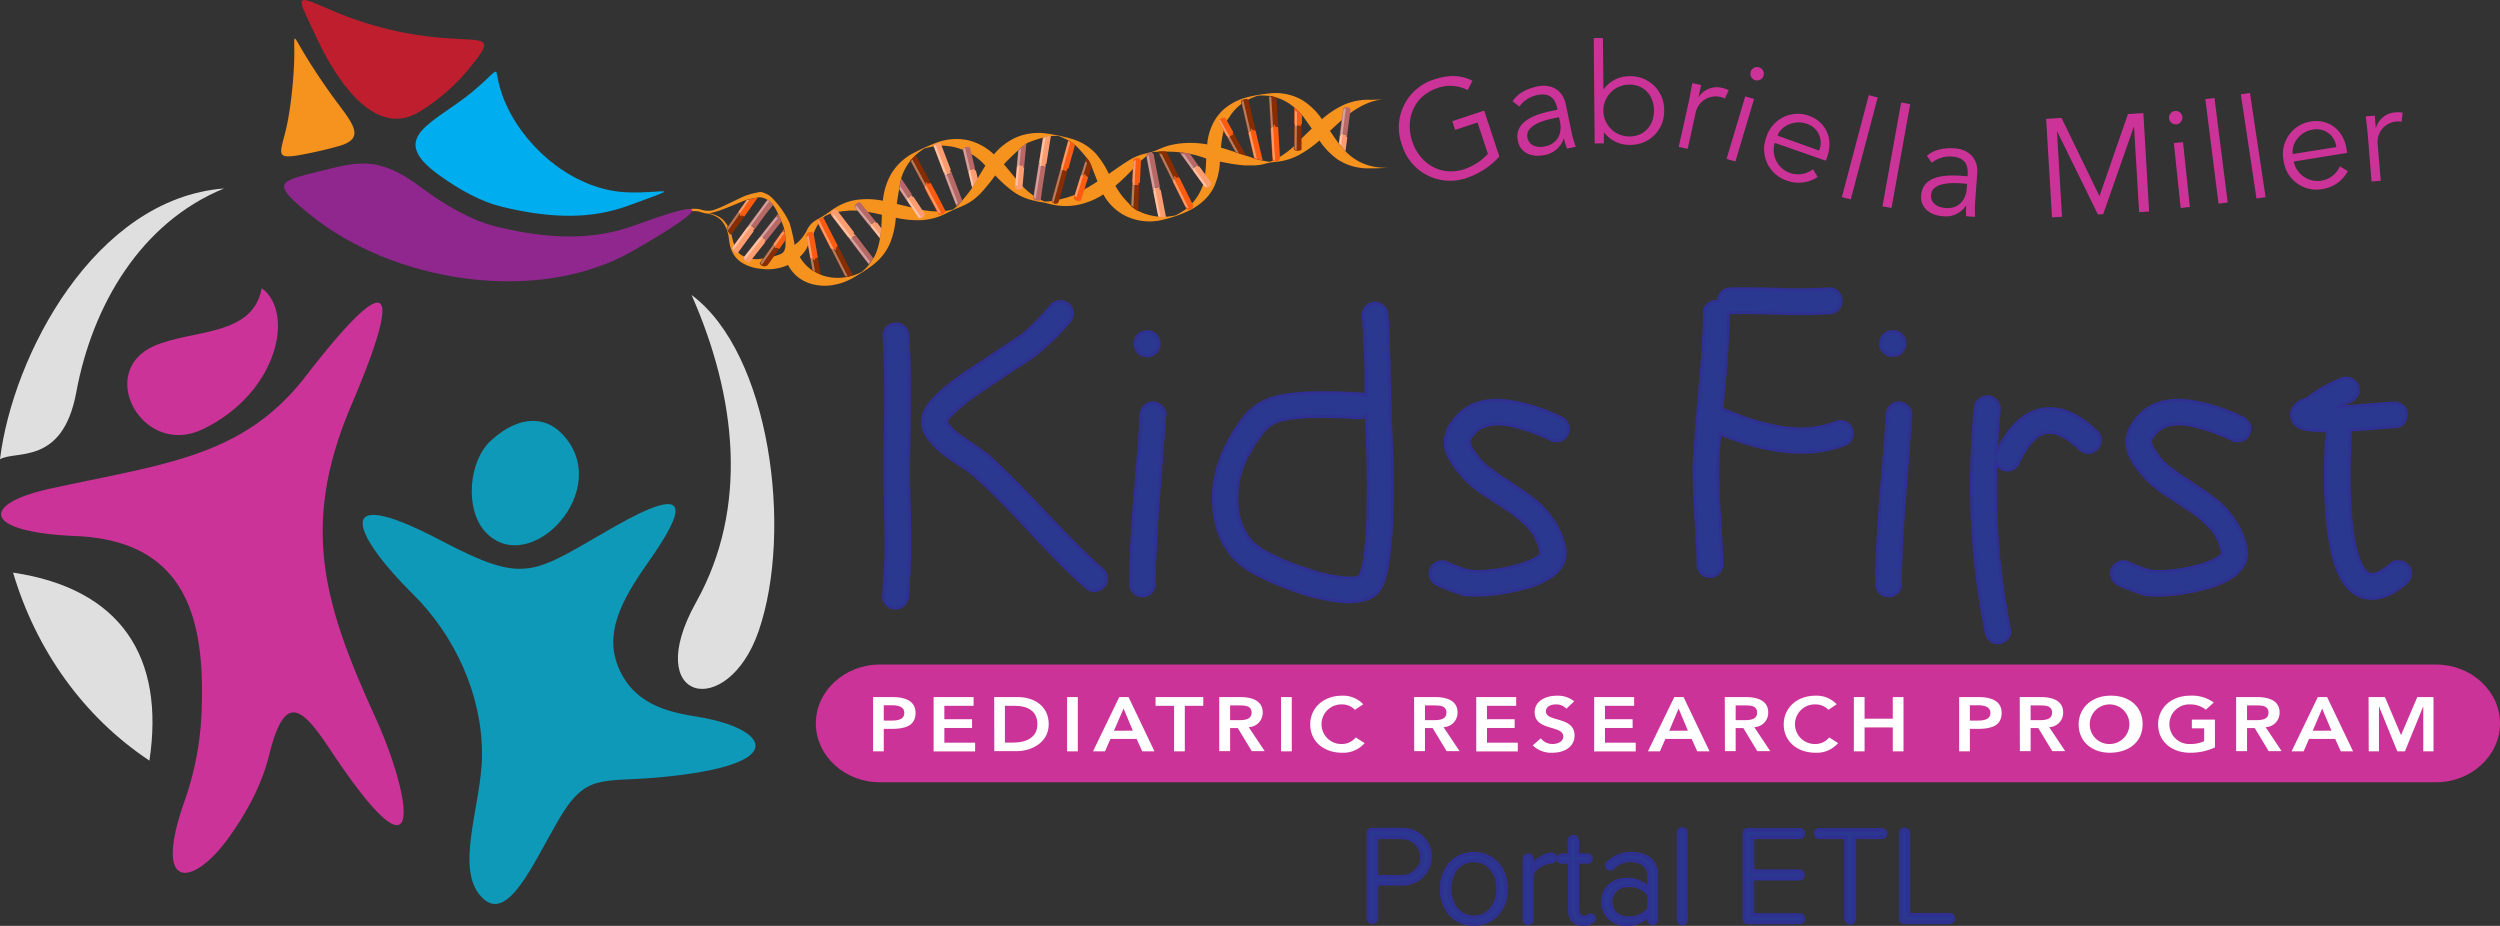 <svg id="_7c_H" data-name="7c H" xmlns="http://www.w3.org/2000/svg" viewBox="0 0 650 240.73"><rect x="0" y="0" width="650" height="240.73" fill="#333333" stroke="none"/><defs><style>.cls-1,.cls-16{fill:#f6921e;}.cls-2{fill:#fd9d6f;}.cls-3{fill:#b86966;}.cls-11,.cls-4{fill:#fff;}.cls-4{opacity:0.38;}.cls-5{fill:#fb5c0f;}.cls-6{fill:#882d00;}.cls-10,.cls-7{fill:#c39;}.cls-8{fill:#dfdfdf;}.cls-9{fill:#0d99b7;}.cls-10,.cls-13,.cls-14,.cls-15,.cls-16,.cls-9{fill-rule:evenodd;}.cls-12,.cls-17{fill:#2b388f;stroke:#2e3191;}.cls-12{stroke-width:0.81px;}.cls-13{fill:#90278e;}.cls-14{fill:#00adee;}.cls-15{fill:#be1e2d;}</style></defs><title>portal_etl</title><path class="cls-1" d="M355.77,34.64a21.4,21.4,0,0,1,4.29-2.59,15.79,15.79,0,0,1,4.9-1.28,35.16,35.16,0,0,1-3.89.17,15.84,15.84,0,0,0-6.71,1.33A23,23,0,0,0,348.71,36a17.3,17.3,0,0,0-5-4.89,13.81,13.81,0,0,0-8.62-1.82A35.48,35.48,0,0,0,329,30.36a14.87,14.87,0,0,0-4.87,2.31c-.33.23-.64.49-.94.74s-.53.5-.77.76a12.46,12.46,0,0,0-1.27,1.59,14.68,14.68,0,0,0-2.28,6.79,24.67,24.67,0,0,0-6.78-.28,20.55,20.55,0,0,0-3.08.55,16.43,16.43,0,0,0-2.74,1l-.33.14h0l-.44.18a14.78,14.78,0,0,1-2.14.66h0l-.36.08a14,14,0,0,0-4.78,2c-1.53.94-3.16,2.11-4.92,3.33a23.24,23.24,0,0,0-3.44-5.33,13.84,13.84,0,0,0-6.76-3.92l.07,0c-.9-.24-1.84-.47-2.79-.68L278.93,40l-1.39-.23h-.07a14.85,14.85,0,0,0-8.37,1,15.93,15.93,0,0,0-5.68,4.38A15.09,15.09,0,0,0,257,41.53a14.75,14.75,0,0,0-9,.75,54.5,54.5,0,0,0-5.25,2.39,14.44,14.44,0,0,0-6.2,5.82,17.49,17.49,0,0,0-2,6.7,20.49,20.49,0,0,0-6.9-.22,14.35,14.35,0,0,0-3.47,1,14.71,14.71,0,0,0-1.72.88,15.3,15.3,0,0,0-1.51,1,30.55,30.55,0,0,1-3.09,2,7.76,7.76,0,0,0-2,1.41,6.53,6.53,0,0,0-1.06,1.58,13.17,13.17,0,0,1-1.19,1.9,10.41,10.41,0,0,1-2,1.93A52.94,52.94,0,0,0,210.3,63a22.35,22.35,0,0,0-4.74-6.7c-.21-.18-.43-.37-.68-.56a8.41,8.41,0,0,0-1.88-.8,3.21,3.21,0,0,0-1,.08l-.83.19c-.54.13-1.1.27-1.65.44-.28.08-.56.18-.84.29l-.42.17-.39.19-1.5.71-3,1.44a29,29,0,0,1-3.07,1.24,6,6,0,0,1-3.23-.25,7.58,7.58,0,0,0-3.33.05c-1.09.22-.19.91-1.1.24.87.72,0-.12,1.07.06s1.42.05,2.54.14c.52,0,1.94.59,2.46.56a7.32,7.32,0,0,1,1.86.51,6.31,6.31,0,0,1,1.95,1.29,7.19,7.19,0,0,1,1.26,2,8.79,8.79,0,0,1,.66,2.23c.06.36.09.79.16,1.2a11.06,11.06,0,0,0,.25,1.25,7.68,7.68,0,0,0,1.05,2.42c2.21,3.26,6.93,3.5,7,3.51a13.07,13.07,0,0,0,7-1,9.64,9.64,0,0,0,2.39,3,10.17,10.17,0,0,0,4,2,12.75,12.75,0,0,0,5.1.24,15.62,15.62,0,0,0,5.18-1.77,48.38,48.38,0,0,0,4.89-3.12,16.37,16.37,0,0,0,1.85-1.53,14.51,14.51,0,0,0,1.32-1.48,13.83,13.83,0,0,0,1.8-3.07,21.72,21.72,0,0,0,1.48-6.55,26.88,26.88,0,0,0,6.63.62A15.62,15.62,0,0,0,251,60.47c1.19-.61,2.37-1.15,3.56-1.62a14.68,14.68,0,0,0,5.19-3.37,44.93,44.93,0,0,0,4-4.88,35.63,35.63,0,0,0,4.72,4.23,14.42,14.42,0,0,0,6.09,2.47l-.33,0,1,.17.48.08.45.08c.6.12,1.21.26,1.84.42h0l.49.13-.25-.07a16.34,16.34,0,0,0,7.06.14,19.43,19.43,0,0,0,6.56-2.7A13.68,13.68,0,0,0,297.36,61a14.36,14.36,0,0,0,10.12,1.11,33.05,33.05,0,0,0,6.3-2.17,15.47,15.47,0,0,0,4.42-3,12.22,12.22,0,0,0,2.43-3.32A17.81,17.81,0,0,0,322.19,47a48.33,48.33,0,0,0,6.29,1c.5,0,1,0,1.46,0l1.35,0a11.38,11.38,0,0,0,2.51-.4,18.5,18.5,0,0,1,3.07-.53,15.38,15.38,0,0,0,5.82-1.76,28.26,28.26,0,0,0,5.36-3.78,19,19,0,0,0,4.77,4.95A14.48,14.48,0,0,0,361,48.77a52,52,0,0,0,5.92-.27,15.24,15.24,0,0,1-7.26-.89,14,14,0,0,1-4.76-3.21l-1.75-2c-.84-1.09-1.6-2.24-2.35-3.38,1-.93,2-1.86,3-2.74v0C353.87,36.16,355.77,34.64,355.77,34.64ZM208.69,63.85a11.93,11.93,0,0,1,.52,3.32c0,1.13.23,2.68-.71,3.55s-5.86,1.74-7,1.67c-1.5-.08-3.64-.66-4.62-1.84a6.25,6.25,0,0,1-1-1.94c-.13-.36-.24-.74-.34-1.12l-.27-1.18a9.62,9.62,0,0,0-.94-2.35,7.64,7.64,0,0,0-1.54-2,6.51,6.51,0,0,0-2.19-1.19,6.09,6.09,0,0,0-1.38-.3,8.46,8.46,0,0,0,1.2-.23,30.25,30.25,0,0,0,3.21-1.08l3.11-1.26,1.56-.64.38-.15L199,57c.25-.08.51-.15.77-.21.52-.13,1.06-.22,1.61-.32l.81-.15a1.91,1.91,0,0,1,.63,0c3.06.43,4.4,4.12,4.54,4.44C207.84,61.78,208.33,62.79,208.69,63.85Zm25.41.67-.33,2.62a18.33,18.33,0,0,1-.57,2.41c-.12.4-.26.8-.41,1.19-.08.19-.16.39-.25.58l-.32.61S231,73.73,231,73.75a13.57,13.57,0,0,1-2,2,14.46,14.46,0,0,1-2.19.87c-.63.18-2.25.5-2.25.5a12.61,12.61,0,0,1-5.9-.58l-2.61-1.34a10.45,10.45,0,0,1-3.1-3.39,10.79,10.79,0,0,0,1.66-2c.43-1,1.57-3.19,1.57-3.19a19.77,19.77,0,0,1,1.51-3.33s.88-1.07.8-1.14a4,4,0,0,1,1.08-1,10.93,10.93,0,0,1,3.49-1.07l1.22-.19c.41,0,.83-.08,1.25-.11a20.86,20.86,0,0,1,2.5,0l2.64.33c1.22.2,2.43.46,3.63.74C234.25,62.08,234.2,63.31,234.1,64.52Zm23.64-10.68C257,55.1,254,58.48,254,58.48a14.64,14.64,0,0,1-1.27,1,15.78,15.78,0,0,1-1.87.36l-1.7.13a21.85,21.85,0,0,1-4.59-.42s-5.08-1.2-6.39-1.53c.11-1.34,1.11-6.62,1.11-6.62a14.13,14.13,0,0,1,2.44-4.64,13.24,13.24,0,0,1,3.66-3.17,18,18,0,0,1,4.6-.72,15.44,15.44,0,0,1,11.21,5.21C260.41,49.29,257.74,53.84,257.74,53.84Zm32.61-1.68c-1.07.71-2.18,1.4-3.3,2-2.16,2.05-8.4,3.05-8.41,3.08a14.71,14.71,0,0,1-2.09.16l-.62-.29-.29-.15-1.79-1a18.29,18.29,0,0,1-3.13-2.7l-1.62-1.83c-1-1.2-2-2.46-3.08-3.69.89-1.1,5-5,6.22-5.63a29.66,29.66,0,0,1,5.69-1.7,9.35,9.35,0,0,1,1.13-.09c.4,0,.81,0,1.23.06.89.3,2.54,1.14,2.61,1.17a15.83,15.83,0,0,1,1.67,1.18,33.32,33.32,0,0,1,3.61,4.17C288.62,47.6,289.91,51.16,290.35,52.16Zm27.94-1.57,0,0c0,.26,0,.51-.07.76a7.05,7.05,0,0,1-.5,1.88v0a13.49,13.49,0,0,1-4.4,6.16A22.34,22.34,0,0,1,310.63,61a15.81,15.81,0,0,1-4.66.31c-5.51-.68-7.36-3.25-7.62-3.57A19.71,19.71,0,0,1,295,53.31a50.2,50.2,0,0,0,4-3.78L300.44,48a23.32,23.32,0,0,1,2.46-2.26s1.56-1.08,1.8-1.21a42.68,42.68,0,0,1,4.32-.09,27.82,27.82,0,0,1,9.59,1.78A40.5,40.5,0,0,1,318.29,50.59ZM343.4,41a23.54,23.54,0,0,1-5.56,4.73c-.43.27-2.13,1.16-2.59,1.34-.48,0-2.7-.44-2.7-.44-.58-.15-1.18-.34-1.79-.55s-1.23-.44-1.94-.66l-2.3-.75c-1.31-.44-2.67-.88-4.07-1.27a25.16,25.16,0,0,1,.69-4.33,7.92,7.92,0,0,1,.52-2.17,10.12,10.12,0,0,1,1-1.48,12,12,0,0,1,2.93-3.27,14.26,14.26,0,0,1,4.54-2.29,13.82,13.82,0,0,1,5,.58,12.71,12.71,0,0,1,4.56,2.66,18.67,18.67,0,0,1,2.25,2.34c.07.11,1.5,2.11,2.11,3Z" transform="translate(-5 -5)"/><path class="cls-2" d="M316.52,48.24l-.3-.41a2,2,0,0,1-.52.53,2,2,0,0,1-.77.35l.31.44a.17.17,0,0,1-.06.24h0l3.09,4.23c.2.28.73.25,1.18-.07s.65-.81.45-1.09l-3.1-4.23v0A.17.17,0,0,1,316.52,48.24Z" transform="translate(-5 -5)"/><path class="cls-3" d="M311.68,44.59l1.14,1.57,1.82,2.54,0,0,.47.65h0a.17.17,0,0,0,.06-.24l-.31-.44a2,2,0,0,0,.77-.35,2,2,0,0,0,.52-.53l.3.41a.17.17,0,0,0,.24,0v0l-.43-.6-.08-.11-1.85-2.59S312,44.56,311.68,44.59Z" transform="translate(-5 -5)"/><path class="cls-4" d="M312.92,45.14l5.95,8.31h0a.58.58,0,0,1-.81-.17l-5.9-8.22Z" transform="translate(-5 -5)"/><path class="cls-2" d="M355.09,40.43l.06-.5a2.29,2.29,0,0,1-.74,0,2.15,2.15,0,0,1-.81-.27l-.07.53a.17.17,0,0,1-.2.14l0,0-.23,2,1.74,2,.47-3.74h0A.18.18,0,0,1,355.09,40.43Z" transform="translate(-5 -5)"/><path class="cls-3" d="M354.21,33.35l-.42,3-.39,3.1v.07l-.1.79,0,0a.17.17,0,0,0,.2-.14l.07-.53a2.15,2.15,0,0,0,.81.27,2.29,2.29,0,0,0,.74,0l-.06.5a.18.18,0,0,0,.16.18h0l.1-.74v-.13l.4-3.16.41-3c.05-.34-.37-.61-.91-.68S354.26,33,354.21,33.35Z" transform="translate(-5 -5)"/><path class="cls-4" d="M354.91,33.15l-1.22,9.72-.48-.67,1.06-8.52a.59.59,0,0,1,.64-.53Z" transform="translate(-5 -5)"/><path class="cls-2" d="M242.2,56.09l-.27-.4a2.24,2.24,0,0,1-1.32.84l.29.43a.17.17,0,0,1-.07.23l0,0,2.9,4.36c.19.28.71.25,1.17,0s.68-.78.49-1.06l-2.9-4.36h0A.17.17,0,0,1,242.2,56.09Z" transform="translate(-5 -5)"/><path class="cls-3" d="M238.77,54.22l1.56,2.29,0,.06.43.64,0,0a.17.17,0,0,0,.07-.23l-.29-.43a2.24,2.24,0,0,0,1.32-.84l.27.4a.17.17,0,0,0,.24,0h0l-.39-.59L242,55.4l-1.71-2.55-1-1.47Z" transform="translate(-5 -5)"/><path class="cls-4" d="M239,53.33l5.51,8.27h0a.56.56,0,0,1-.79-.17l-4.86-7.3Z" transform="translate(-5 -5)"/><path class="cls-2" d="M271.12,48.43l.05-.48a2.08,2.08,0,0,1-.75,0,2,2,0,0,1-.81-.24l-.05.52a.17.17,0,0,1-.2.13h0l-.47,5.25c0,.33.39.64.94.7s1-.18,1-.51l.47-5.25h0C271.19,48.59,271.11,48.51,271.12,48.43Z" transform="translate(-5 -5)"/><path class="cls-3" d="M269.74,44.1l-.05.48-.29,3v.07l-.08.77h0a.17.17,0,0,0,.2-.13l.05-.52a2,2,0,0,0,.81.24,2.08,2.08,0,0,0,.75,0l-.05.48c0,.08.07.16.17.17h0l.07-.71v-.13l.29-3,.23-2.37C271.94,42,269.74,44.1,269.74,44.1Z" transform="translate(-5 -5)"/><path class="cls-4" d="M270.46,43.56l-.93,9.78h0a.58.58,0,0,1-.51-.64l.82-8.55Z" transform="translate(-5 -5)"/><path class="cls-2" d="M232.71,62.84l-.31-.38a2,2,0,0,1-.49.56,2.19,2.19,0,0,1-.75.4l.33.4a.18.18,0,0,1-.05.24l0,0,2.4,3,.31-2.7L233,62.82v0A.18.18,0,0,1,232.71,62.84Z" transform="translate(-5 -5)"/><path class="cls-3" d="M227.29,59l1.7,2.13,1.89,2.34,0,0,.48.61,0,0a.18.18,0,0,0,.05-.24l-.33-.4a2.19,2.19,0,0,0,.75-.4,2,2,0,0,0,.49-.56l.31.38a.18.18,0,0,0,.24,0v0l-.45-.55-.08-.1-1.92-2.39-1.66-2.08c-.21-.26-.68-.14-1.11.2S227.09,58.69,227.29,59Z" transform="translate(-5 -5)"/><path class="cls-4" d="M227.62,58.37,233.8,66l-.13.74-6.12-7.58a.58.58,0,0,1,.07-.81Z" transform="translate(-5 -5)"/><path class="cls-2" d="M258.42,49.21l-.11-.47a2.14,2.14,0,0,1-.69.29,2.17,2.17,0,0,1-.84,0l.12.5a.17.17,0,0,1-.15.19h0l1,4.17c.37-.58,1.48-2.46,1.48-2.46l-.51-2.16h0A.18.18,0,0,1,258.42,49.21Z" transform="translate(-5 -5)"/><path class="cls-3" d="M255.34,44l.49,2.05.69,2.93V49l.18.75h0a.17.17,0,0,0,.15-.19l-.12-.5a2.17,2.17,0,0,0,.84,0,2.14,2.14,0,0,0,.69-.29l.11.47a.18.18,0,0,0,.22.11h0l-.17-.7,0-.12-.7-3-.47-2c-.08-.32-.56-.42-1.09-.29S255.27,43.65,255.34,44Z" transform="translate(-5 -5)"/><path class="cls-4" d="M255.9,43.4,258.16,53l-.43.62-2.25-9.49a.57.57,0,0,1,.42-.7Z" transform="translate(-5 -5)"/><path class="cls-2" d="M306.51,54.2l-.14-.71a1.6,1.6,0,0,1-.68.33,1.67,1.67,0,0,1-.86-.08l.14.76a.2.2,0,0,1-.14.25h0l1.32,6.64a4.37,4.37,0,0,0,2,0l-1.36-7h0A.22.22,0,0,1,306.51,54.2Z" transform="translate(-5 -5)"/><path class="cls-3" d="M303.06,45.65l.65,3.49.85,4.39v.1l.22,1.12h0a.2.2,0,0,0,.14-.25l-.14-.76a1.67,1.67,0,0,0,.86.08,1.6,1.6,0,0,0,.68-.33l.14.71a.22.22,0,0,0,.23.19h0l-.2-1.05,0-.19-.87-4.47-.63-3.4a.87.87,0,0,0-1.13-.6C303.35,44.77,303,45.16,303.06,45.65Z" transform="translate(-5 -5)"/><path class="cls-4" d="M303.65,45.3l3.07,15.87s-.51.33-.6-.15l-2.86-14.76c-.09-.47.08-.9.39-1Z" transform="translate(-5 -5)"/><path class="cls-2" d="M252.05,49.45l.26.68a1.6,1.6,0,0,0-.75.09,1.55,1.55,0,0,0-.69.52l-.28-.73a.21.21,0,0,0-.26-.15l0,0-2.59-6.8c-.18-.47,1.68-1.18,1.86-.71l2.6,6.8h0A.21.21,0,0,0,252.05,49.45Z" transform="translate(-5 -5)"/><path class="cls-3" d="M253.73,58.71l-1.35-3.38-1.63-4.26,0-.09-.42-1.1,0,0a.21.21,0,0,1,.26.15l.28.73a1.55,1.55,0,0,1,.69-.52,1.6,1.6,0,0,1,.75-.09l-.26-.68a.21.21,0,0,1,.1-.28h0l.38,1,.07.18,1.66,4.34.9,2.37A7.23,7.23,0,0,1,253.73,58.71Z" transform="translate(-5 -5)"/><path class="cls-4" d="M254,57.68l-5.72-15s-.58,0-.41.51l5.67,14.88C253.71,58.52,254,57.68,254,57.68Z" transform="translate(-5 -5)"/><path class="cls-5" d="M282.48,49l-.19.7a1.54,1.54,0,0,0-1.52-.37l.2-.74a.22.22,0,0,0-.12-.27h0l1.89-6.89a9.27,9.27,0,0,1,1.77,1.23l-1.73,6.18h0A.2.2,0,0,0,282.48,49Z" transform="translate(-5 -5)"/><path class="cls-6" d="M278.46,56.89l.83-3,1.19-4.32,0-.09.3-1.11h0a.22.22,0,0,1,.12.27l-.2.74a1.54,1.54,0,0,1,1.52.37l.19-.7a.2.2,0,0,1,.24-.16h0l-.28,1-.06.19-1.21,4.39-.81,2.94a.87.87,0,0,1-1.17.51C278.68,57.78,278.33,57.37,278.46,56.89Z" transform="translate(-5 -5)"/><path class="cls-4" d="M278.94,57.69,283.26,42l-.48-.34-4.15,15.06c-.13.47,0,.91.31,1Z" transform="translate(-5 -5)"/><path class="cls-2" d="M276.83,47.79l-.11.71a1.62,1.62,0,0,0-.7-.3,1.7,1.7,0,0,0-.86.11l.13-.77a.22.22,0,0,0-.15-.25h0l1-6.48a5.24,5.24,0,0,1,2.09-.47l-1.16,7.26h0A.21.21,0,0,0,276.83,47.79Z" transform="translate(-5 -5)"/><path class="cls-3" d="M273.69,56.05l.5-3.11.71-4.41,0-.1.18-1.13h0a.22.22,0,0,1,.15.25l-.13.77a1.7,1.7,0,0,1,.86-.11,1.62,1.62,0,0,1,.7.3l.11-.71a.21.21,0,0,1,.22-.19h0l-.17,1,0,.19-.72,4.5L275.6,57c-.06.21-.69.17-1.23.08A.78.78,0,0,1,273.69,56.05Z" transform="translate(-5 -5)"/><path class="cls-4" d="M274.29,56.69l2.57-16-.63.34-2.36,14.73c-.08.48.11.9.42.95Z" transform="translate(-5 -5)"/><path class="cls-5" d="M245.65,52.7l.15.28a1.5,1.5,0,0,0-.43.79l1,2,2.69,5c.23.44,2-.5,1.76-.94L248.3,55,247,52.61a1.38,1.38,0,0,0-.8.1l-.13-.24a.27.27,0,0,0-.35-.15A.28.28,0,0,0,245.65,52.7Z" transform="translate(-5 -5)"/><path class="cls-6" d="M241.68,46.82l3.69,7a1.5,1.5,0,0,1,.43-.79l-.15-.28a.28.28,0,0,1,.08-.38.27.27,0,0,1,.35.15l.13.24a1.38,1.38,0,0,1,.8-.1l-3.69-6.93a.8.8,0,0,0-.31-.32A16.85,16.85,0,0,0,241.68,46.82Z" transform="translate(-5 -5)"/><path class="cls-4" d="M242.25,46.52l7.48,14h0c-.27.15-.68-.08-.9-.51l-7-13.11Z" transform="translate(-5 -5)"/><path class="cls-5" d="M310.23,51.16l.14.28a1.46,1.46,0,0,0-.46.77l1,2,2.45,4.92a.86.86,0,0,0,1.24.26.89.89,0,0,0,.55-1.15l-2.34-4.7-1.2-2.42a1.37,1.37,0,0,0-.8.08l-.12-.24a.25.25,0,1,0-.44.22Z" transform="translate(-5 -5)"/><path class="cls-6" d="M306.05,44.46l3.86,7.75a1.46,1.46,0,0,1,.46-.77l-.14-.28a.25.25,0,1,1,.44-.22l.12.24a1.37,1.37,0,0,1,.8-.08l-3.29-6.68A6.23,6.23,0,0,0,306.05,44.46Z" transform="translate(-5 -5)"/><path class="cls-4" d="M307.11,45.12,314,59h0c-.28.13-.68-.1-.89-.52l-6.59-13.28C306.28,44.73,307.11,45.12,307.11,45.12Z" transform="translate(-5 -5)"/><path class="cls-5" d="M330.11,38.68l.08.3a1.55,1.55,0,0,0-.63.64l.5,2.16,1,4.33a8.82,8.82,0,0,0,2.26.63l-1.26-5.17-.61-2.63a1.42,1.42,0,0,0-.79-.12l-.06-.25a.25.25,0,1,0-.49.11Z" transform="translate(-5 -5)"/><path class="cls-6" d="M327.7,31.64l1.86,8a1.55,1.55,0,0,1,.63-.64l-.08-.3a.25.25,0,1,1,.49-.11l.06.25a1.42,1.42,0,0,1,.79.12l-1.81-7.75c-.11-.48-.56-.54-1.1-.41S327.59,31.16,327.7,31.64Z" transform="translate(-5 -5)"/><path class="cls-4" d="M328.26,31.07l3.52,15.21-.64-.26-3.23-14c-.11-.47,0-.9.35-1Z" transform="translate(-5 -5)"/><path class="cls-5" d="M336.07,37.61l0,.31a1.49,1.49,0,0,0-.72.54l.14,2.2.35,5.81c0,.49.47.42,1,.39s1-.36.95-.85l-.31-5.23-.17-2.69a1.4,1.4,0,0,0-.77-.24l0-.27a.26.26,0,0,0-.26-.27A.27.27,0,0,0,336.07,37.61Z" transform="translate(-5 -5)"/><path class="cls-6" d="M334.85,29.91l.52,8.55a1.49,1.49,0,0,1,.72-.54l0-.31a.27.27,0,0,1,.23-.3.26.26,0,0,1,.26.27l0,.27a1.4,1.4,0,0,1,.77.24l-.48-7.75A9,9,0,0,0,334.85,29.91Z" transform="translate(-5 -5)"/><path class="cls-4" d="M335.53,30.29l1,16.41c-.32,0-.61,0-.66-1.64L335,30.27C334.94,29.79,335.53,30.29,335.53,30.29Z" transform="translate(-5 -5)"/><path class="cls-5" d="M216.45,72.51l0-.22a1.63,1.63,0,0,1-.8-.23l-.28-1.59-.75-4.21a1,1,0,0,1,.84-.92c.54-.1,1,0,1.09.39l.75,4.21.35,2a1.64,1.64,0,0,1-.7.34l0,.19a.24.24,0,0,1-.21.26A.24.24,0,0,1,216.45,72.51Z" transform="translate(-5 -5)"/><path class="cls-6" d="M216.17,75.25l-.56-3.19a1.63,1.63,0,0,0,.8.23l0,.22a.24.24,0,0,0,.28.17.24.24,0,0,0,.21-.26l0-.19a1.64,1.64,0,0,0,.7-.34l.82,4.52A8.54,8.54,0,0,1,216.17,75.25Z" transform="translate(-5 -5)"/><path class="cls-4" d="M216.92,75.66l-1.68-9.44h0a.61.61,0,0,0-.45.73l1.48,8.27Z" transform="translate(-5 -5)"/><path class="cls-5" d="M206.41,69.24l.1-.14a1.82,1.82,0,0,1-.47-.64l.66-.94,2.16-3a15.7,15.7,0,0,1,.36,2.86l-.81,1.23-.81,1.15a2.39,2.39,0,0,1-.7-.31l-.08.11c0,.07-.18.06-.29,0S206.36,69.3,206.41,69.24Z" transform="translate(-5 -5)"/><path class="cls-6" d="M202.55,73.36l3.49-4.9a1.82,1.82,0,0,0,.47.64l-.1.14c0,.06,0,.18.12.26s.24.09.29,0l.08-.11a2.39,2.39,0,0,0,.7.31l-3,4.24a1.35,1.35,0,0,1-1.29.23C202.74,74,202.44,73.51,202.55,73.36Z" transform="translate(-5 -5)"/><path class="cls-4" d="M203.06,73.86,209,65.48h0a.52.52,0,0,0-.72,0l-5.47,7.76C202.62,73.48,203.06,73.86,203.06,73.86Z" transform="translate(-5 -5)"/><path class="cls-5" d="M197.28,60.82l.12-.17A1.8,1.8,0,0,1,197,60l.82-1.15,1.3-1.84a16.46,16.46,0,0,1,2.88-.61l-2.46,3.47-1,1.41a1.85,1.85,0,0,1-.72-.28l-.1.14a.21.21,0,0,1-.3,0C197.26,61,197.22,60.9,197.28,60.82Z" transform="translate(-5 -5)"/><path class="cls-6" d="M194,64.13,197,60a1.8,1.8,0,0,0,.44.69l-.12.17c-.06.08,0,.21.1.29a.21.21,0,0,0,.3,0l.1-.14a1.85,1.85,0,0,0,.72.28l-3.39,4.65c-.18.26-.59-.32-.79-.66S193.83,64.39,194,64.13Z" transform="translate(-5 -5)"/><path class="cls-4" d="M194.31,64.86,199.85,57s-.6-.12-.78.12l-4.9,7a.55.55,0,0,0,.14.78Z" transform="translate(-5 -5)"/><path class="cls-2" d="M203.86,67.8l.38-.48a1.75,1.75,0,0,1-.67-.33,1.82,1.82,0,0,1-.53-.68l-.41.51a.18.18,0,0,1-.26,0l0,0-3.83,4.83a.91.91,0,0,0,.23,1.25c.43.35,1,.46,1.22.13l3.95-5h0A.19.19,0,0,1,203.86,67.8Z" transform="translate(-5 -5)"/><path class="cls-3" d="M207.31,60.57l-2,2.47L203,66l-.06.07-.6.76,0,0a.18.18,0,0,0,.26,0l.41-.51a1.82,1.82,0,0,0,.53.68,1.75,1.75,0,0,0,.67.33l-.38.48a.19.19,0,0,0,0,.26h0l.55-.7.11-.13,2.38-3,1.27-1.61A10.61,10.61,0,0,0,207.31,60.57Z" transform="translate(-5 -5)"/><path class="cls-4" d="M207.26,61.68,198.71,72.5h0a.67.67,0,0,1,0-.93l7.87-9.94C206.84,61.31,207.26,61.68,207.26,61.68Z" transform="translate(-5 -5)"/><path class="cls-2" d="M200.9,64.81l.42-.56a1.74,1.74,0,0,1-.7-.29,1.63,1.63,0,0,1-.53-.69l-.45.61a.19.19,0,0,1-.28.06s0,0,0,0l-3.79,5.14a1,1,0,0,0,.29,1.29c.44.33.81.61,1.09.23l4-5.47h0A.21.21,0,0,1,200.9,64.81Z" transform="translate(-5 -5)"/><path class="cls-3" d="M204.51,56.92l-1.87,2.52-2.58,3.5L200,63l-.67.89s0,0,0,0a.19.19,0,0,0,.28-.06l.45-.61a1.63,1.63,0,0,0,.53.69,1.74,1.74,0,0,0,.7.29l-.42.56a.21.21,0,0,0,0,.29h0l.61-.83.11-.15,2.64-3.57L206,58.28A3.07,3.07,0,0,0,204.51,56.92Z" transform="translate(-5 -5)"/><path class="cls-4" d="M205,57.33,195.67,70h0c-.25-.18-.23-.64.05-1l8.69-11.76C204.69,56.85,205,57.33,205,57.33Z" transform="translate(-5 -5)"/><path class="cls-5" d="M301.12,52.73l0,.58a2,2,0,0,0-.73-.19,2,2,0,0,0-.84.15l0-.62a.19.19,0,0,0-.18-.19h0l.28-5.71c0-.4.48-.7,1-.68s1,.38,1,.78l-.28,5.71h0A.18.18,0,0,0,301.12,52.73Z" transform="translate(-5 -5)"/><path class="cls-6" d="M299,58.52l.07-1.44.18-3.61v-.08l0-.93h0a.19.19,0,0,1,.18.19l0,.62a2,2,0,0,1,.84-.15,2,2,0,0,1,.73.19l0-.58a.18.18,0,0,1,.2-.17h0l0,.86v.15l-.18,3.69-.1,2.56C301,60.22,299,58.52,299,58.52Z" transform="translate(-5 -5)"/><path class="cls-4" d="M299.7,58.81l.6-12.19h0a.64.64,0,0,0-.6.68l-.55,11.1Z" transform="translate(-5 -5)"/><path class="cls-5" d="M325.53,39.69l.23.4a2,2,0,0,0-.7.25,2.33,2.33,0,0,0-.66.54l-.23-.43a.18.18,0,0,0-.24,0l0,0-2-3.65c-.15-.28.11-.72.6-1s1-.26,1.15,0l2,3.64h0A.19.19,0,0,0,325.53,39.69Z" transform="translate(-5 -5)"/><path class="cls-6" d="M326.19,44.52l-.52-.9-1.38-2.49,0-.06-.36-.63,0,0a.18.18,0,0,1,.24,0l.23.43a2.33,2.33,0,0,1,.66-.54,2,2,0,0,1,.7-.25l-.23-.4a.19.19,0,0,1,.1-.22h0l.33.59.06.11,1.4,2.54L329,45.45A13.55,13.55,0,0,1,326.19,44.52Z" transform="translate(-5 -5)"/><path class="cls-4" d="M327.1,44.82l-4.84-8.73h0a.55.55,0,0,0-.23.76l4.24,7.64Z" transform="translate(-5 -5)"/><path class="cls-5" d="M343.27,37.36v.46a2.2,2.2,0,0,0-.73-.13,2.55,2.55,0,0,0-.84.14v-.49c0-.08-.08-.14-.19-.14h0l0-4.17c0-.31,2,1.87,2,1.87l0,2.32h0A.18.18,0,0,0,343.27,37.36Z" transform="translate(-5 -5)"/><path class="cls-6" d="M341.4,43.73l.05-2.89,0-2.84v-.8h0c.11,0,.19.06.19.14v.49a2.55,2.55,0,0,1,.84-.14,2.2,2.2,0,0,1,.73.13v-.46a.18.18,0,0,1,.19-.14h0V38l0,2.9,0,2.83c0,.31-.45.5-1,.49S341.4,44,341.4,43.73Z" transform="translate(-5 -5)"/><path class="cls-4" d="M341.67,33.9l-.1,9.56a.56.56,0,0,0,.56.56l.1-9.87S341.68,33.59,341.67,33.9Z" transform="translate(-5 -5)"/><path class="cls-2" d="M227,65.77l.44.57a1.48,1.48,0,0,0-.69.3,1.6,1.6,0,0,0-.52.69l-.47-.61a.21.21,0,0,0-.28-.07s0,0,0,0l-4.31-5.62a1,1,0,0,1,.26-1.32.94.94,0,0,1,1.33.11l4.31,5.62h0A.23.23,0,0,0,227,65.77Z" transform="translate(-5 -5)"/><path class="cls-3" d="M230.93,73.81l-2-2.58-2.71-3.56-.06-.08-.7-.91s0,0,0,0a.21.21,0,0,1,.28.07l.47.61a1.6,1.6,0,0,1,.52-.69,1.48,1.48,0,0,1,.69-.3l-.44-.57a.23.23,0,0,1,0-.3h0l.64.84.12.15,2.76,3.63,1.53,2A11.71,11.71,0,0,1,230.93,73.81Z" transform="translate(-5 -5)"/><path class="cls-4" d="M231.2,73.06l-9.51-12.47h0c-.24.19-.21.65.08,1l9.1,11.95Z" transform="translate(-5 -5)"/><path class="cls-5" d="M286.85,50.36l-.06.18a1.8,1.8,0,0,0-.81.07l-.41,1.32-1.37,4.51c-.1.3.27.61.8.77s1,.12,1.1-.17l1.33-4.36.51-1.62a2.21,2.21,0,0,0-.67-.4l.05-.16c0-.09-.05-.2-.18-.24S286.88,50.26,286.85,50.36Z" transform="translate(-5 -5)"/><path class="cls-6" d="M287.47,45.94,286,50.61a1.8,1.8,0,0,1,.81-.07l.06-.18c0-.1.16-.14.29-.1s.21.15.18.24l-.05.16a2.21,2.21,0,0,1,.67.4l.86-2.76A6.41,6.41,0,0,0,287.47,45.94Z" transform="translate(-5 -5)"/><path class="cls-4" d="M287.64,47.43l-2.77,8.84h0a.54.54,0,0,1-.38-.68l2.72-8.69Z" transform="translate(-5 -5)"/><path class="cls-5" d="M222,70l-.14-.28a1.48,1.48,0,0,1-.9-.11l-1-2-2.32-4.55a.87.87,0,0,1,.52-1.16c.49-.25.82-.6,1-.16l2.42,4.74,1.25,2.45a1.36,1.36,0,0,1-.54.6l.12.24a.27.27,0,0,1-.08.38A.29.29,0,0,1,222,70Z" transform="translate(-5 -5)"/><path class="cls-6" d="M224.77,77,221,69.6a1.48,1.48,0,0,0,.9.11L222,70a.29.29,0,0,0,.36.15.27.27,0,0,0,.08-.38l-.12-.24a1.36,1.36,0,0,0,.54-.6l3.9,7.66A5.09,5.09,0,0,1,224.77,77Z" transform="translate(-5 -5)"/><path class="cls-4" d="M225.38,76.81l-7.47-14.67h0c-.28.14-.33.6-.11,1l6.85,13.43C224.87,77,225.38,76.81,225.38,76.81Z" transform="translate(-5 -5)"/><path class="cls-7" d="M386.59,28.43a9.69,9.69,0,0,0-7.88-.52c-6.26,2.08-8.38,8.24-6.53,13.85S379.42,51,385.68,49a14.68,14.68,0,0,0,6.17-4l-2.7-8.15-5.81,1.93-.75-2.27,8.29-2.75,3.95,11.94a20.07,20.07,0,0,1-8.4,5.53,13.06,13.06,0,0,1-16.93-8.6,13.06,13.06,0,0,1,8.46-17c3.85-1.27,7-1.09,9.88.36Z" transform="translate(-5 -5)"/><path class="cls-7" d="M409.94,33.54l-.08-.42c-.6-2.88-2.28-4-5.16-3.41a7.55,7.55,0,0,0-4.66,3l-1.77-1.37c1.2-1.88,3.4-3.23,6.52-3.88s6.45.58,7.3,4.62l1.54,7.42a27.06,27.06,0,0,0,1.07,3.66l-2.28.48a17,17,0,0,1-.77-2.65h-.07a6.34,6.34,0,0,1-5.2,4.34c-2.95.62-6.06-.44-6.73-3.66-1.12-5.4,5.15-7.08,9.12-7.9Zm-.8,2.17c-2.38.49-7.7,1.79-7,5.12.46,2.2,2.66,2.63,4.54,2.24,3.4-.71,4.53-3.46,3.92-6.41l-.26-1.2Z" transform="translate(-5 -5)"/><path class="cls-7" d="M419.37,14.89l2.39,0,.13,13.26H422a8.13,8.13,0,0,1,6.57-3.32,8.68,8.68,0,0,1,9.11,8.83,8.68,8.68,0,0,1-8.94,9,8.11,8.11,0,0,1-6.63-3.2H422l0,2.83-2.39,0ZM428.55,27a6.74,6.74,0,1,0,.13,13.48c3.95,0,6.38-3,6.35-6.8S432.5,26.93,428.55,27Z" transform="translate(-5 -5)"/><path class="cls-7" d="M444,31.81c.33-1.48.54-2.77,1-5.2l2.3.51-.68,3.08.07,0a5.57,5.57,0,0,1,6.08-2.34,6.66,6.66,0,0,1,1.69.59l-1,2.2a4,4,0,0,0-1.3-.47,5.31,5.31,0,0,0-6.3,4.18l-2.06,9.34-2.33-.51Z" transform="translate(-5 -5)"/><path class="cls-7" d="M456.2,47l-2.29-.68,4.85-16.25,2.29.68Zm5.08-21.18a1.74,1.74,0,0,1,1-3.33,1.74,1.74,0,1,1-1,3.33Z" transform="translate(-5 -5)"/><path class="cls-7" d="M466.44,42.14A6.33,6.33,0,0,0,476.37,49l1.23,2a8.85,8.85,0,0,1-8.06.94,8.6,8.6,0,0,1-5.27-11.33,8.56,8.56,0,0,1,11-5.54c4.83,1.76,6.36,6.34,4.8,10.71l-.36,1Zm11.51,2a5.12,5.12,0,0,0-3.37-7c-2.94-1-6.48.5-7.42,3.13Z" transform="translate(-5 -5)"/><path class="cls-7" d="M486.2,56.84l-2.31-.6,7-26.5,2.31.61Z" transform="translate(-5 -5)"/><path class="cls-7" d="M496.79,59.07l-2.35-.42,4.86-27,2.35.43Z" transform="translate(-5 -5)"/><path class="cls-7" d="M516.58,50.83l0-.44c.22-2.92-1.09-4.47-4-4.69a7.56,7.56,0,0,0-5.32,1.62L506,45.51c1.67-1.47,4.16-2.17,7.34-1.93s6,2.32,5.74,6.44l-.55,7.56a26.61,26.61,0,0,0,0,3.81l-2.31-.17a16.9,16.9,0,0,1,0-2.76h-.07a6.33,6.33,0,0,1-6.19,2.74c-3-.22-5.7-2.08-5.46-5.37.4-5.49,6.89-5.38,10.94-5.09Zm-1.37,1.86c-2.42-.18-7.89-.39-8.14,3-.16,2.24,1.84,3.26,3.75,3.4,3.47.25,5.31-2.08,5.53-5.08l.09-1.23Z" transform="translate(-5 -5)"/><path class="cls-7" d="M550.86,56l7.41-21.35,4-.23L563.77,60l-2.6.16L559.85,38h-.07l-7.95,22.68-1.37.08L539.89,39.22h-.08l1.32,22.14-2.61.15L537,35.91l4-.24Z" transform="translate(-5 -5)"/><path class="cls-7" d="M570.89,37.32a1.74,1.74,0,1,1-.37-3.46,1.74,1.74,0,0,1,.37,3.46Zm3.47,21.49-2.38.26L570.2,42.2l2.38-.25Z" transform="translate(-5 -5)"/><path class="cls-7" d="M584.2,57.65l-2.38.3-3.44-27.18,2.38-.3Z" transform="translate(-5 -5)"/><path class="cls-7" d="M594.05,56.26l-2.36.35-4.07-27.08,2.36-.36Z" transform="translate(-5 -5)"/><path class="cls-7" d="M601.36,47a6.33,6.33,0,0,0,12,1.26l2.07,1.21a8.84,8.84,0,0,1-6.62,4.69,8.61,8.61,0,0,1-10.08-7.4,8.56,8.56,0,0,1,7-10.16c5.09-.78,8.63,2.5,9.36,7.08l.17,1.07Zm11.07-3.76a5.12,5.12,0,0,0-6.3-4.5c-3.08.5-5.45,3.56-5,6.31Z" transform="translate(-5 -5)"/><path class="cls-7" d="M620.66,40.52c-.12-1.52-.29-2.82-.56-5.26l2.35-.19.24,3.14h.08a5.57,5.57,0,0,1,5.14-4,6.72,6.72,0,0,1,1.78.08l-.28,2.38A4.26,4.26,0,0,0,628,36.6a5.32,5.32,0,0,0-4.82,5.83L624,52l-2.39.19Z" transform="translate(-5 -5)"/><path class="cls-8" d="M186,161.55c13.74-24.61,10.49-53.42-1.19-79.85,20.39,15.13,26.45,61.16,17.45,87.35C194.19,192.44,171.47,187.56,186,161.55Z" transform="translate(-5 -5)"/><path class="cls-8" d="M43.85,202.76c-17.33-11.5-29.55-29-35.45-48.88C36.53,158.06,47.91,175.92,43.85,202.76Z" transform="translate(-5 -5)"/><path class="cls-8" d="M63.25,54C41.61,62.85,29,84.4,24.83,107c-3.54,19.15-15.75,15-19.83,17.41C8.3,97.38,29.63,56.62,63.25,54Z" transform="translate(-5 -5)"/><path class="cls-9" d="M130.32,201.47c-.1,13.17-7.69,30.52.63,37.45,6.41,5.33,12.79-9.61,19.16-20.56,7.28-12.52,11-9.85,26.22-11.24,35.34-3.23,28.09-12.73,10.43-15.69-6.59-1.1-16.22-2.54-20.67-12.22-4.23-9.18.28-17.86,7.33-27.86,9.55-13.55,12.28-21.32-8.63-9.44-21.53,12.25-22.69,15.39-45.29,3.55-30.35-15.91-21.12.27-7.28,13.87C123.24,170.17,130.45,185.73,130.32,201.47Z" transform="translate(-5 -5)"/><path class="cls-10" d="M45.11,94.93c10-4.37,25.63-2.33,27.93-15,8.69,6.28,4.2,27.33-15.36,36.68C42.06,124.09,29.81,101.63,45.11,94.93Z" transform="translate(-5 -5)"/><path class="cls-10" d="M102.42,191.13C89,161.7,83.12,141.37,96.35,110.34c15.84-37.18,6.51-31.34-11.82-7.57-16.21,21-36.29,22.72-66.48,29.28C0,136,.16,143.33,24.65,144.37c28,1.18,33.61,20.37,32.8,44.47a78.37,78.37,0,0,1-4.21,23.7c-9,25,2.23,22.86,11.26,10.2C69,216.44,73,209.34,75,201.2,79.1,184.65,83.62,189,90.91,200,116.13,238,112.2,212.53,102.42,191.13Z" transform="translate(-5 -5)"/><path class="cls-9" d="M131.11,143.2c-5.27-5.79-4.33-18.33,1.56-23.68,7.5-6.83,14.14-6.06,18.25-1.94C165.23,131.93,142.63,155.86,131.11,143.2Z" transform="translate(-5 -5)"/><path class="cls-7" d="M655,193.08c0,8.42-7.49,15.31-16.64,15.31H233.76c-9.16,0-16.64-6.89-16.64-15.31s7.48-15.3,16.64-15.3h404.6C647.51,177.78,655,184.67,655,193.08Z" transform="translate(-5 -5)"/><path class="cls-11" d="M232,186.24h5.27c3,0,5.78,1,5.78,4.09,0,3.55-3,4.18-6.27,4.18h-2v5.84H232Zm4.47,6.12c1.6,0,3.65-.08,3.65-2,0-1.74-1.83-2-3.34-2h-2v4Z" transform="translate(-5 -5)"/><path class="cls-11" d="M247.74,186.24h10.39v2.27h-7.6V192h7.2v2.27h-7.2v3.83h8v2.27H247.74Z" transform="translate(-5 -5)"/><path class="cls-11" d="M263.49,186.24h6.18c4.11,0,8,2.27,8,7.06s-4.54,7-8.31,7h-5.84Zm4.87,11.84c3.5,0,6.36-1.35,6.36-4.78s-2.49-4.79-5.9-4.79h-2.54v9.57Z" transform="translate(-5 -5)"/><path class="cls-11" d="M282.44,186.24h2.79v14.11h-2.79Z" transform="translate(-5 -5)"/><path class="cls-11" d="M296,186.24h2.42l6.75,14.11h-3.19l-1.46-3.23h-6.8l-1.42,3.23h-3.12Zm3.54,8.73-2.41-5.74L294.62,195Z" transform="translate(-5 -5)"/><path class="cls-11" d="M310.26,188.51h-4.81v-2.27h12.4v2.27h-4.8v11.84h-2.79Z" transform="translate(-5 -5)"/><path class="cls-11" d="M322,186.24h5.45c3,0,5.85.88,5.85,4a3.75,3.75,0,0,1-3.64,3.82l4.17,6.24h-3.37l-3.63-6h-2v6H322Zm5,6c1.57,0,3.41-.12,3.41-1.95s-1.72-1.88-3.16-1.88h-2.42v3.83Z" transform="translate(-5 -5)"/><path class="cls-11" d="M338.07,186.24h2.79v14.11h-2.79Z" transform="translate(-5 -5)"/><path class="cls-11" d="M357.27,189.55a4.47,4.47,0,0,0-3.3-1.4,5.15,5.15,0,1,0,0,10.29,4.58,4.58,0,0,0,3.52-1.71l2.31,1.47a7.27,7.27,0,0,1-5.85,2.51c-4.83,0-8.29-3-8.29-7.35s3.46-7.48,8.29-7.48a7.18,7.18,0,0,1,5.49,2.23Z" transform="translate(-5 -5)"/><path class="cls-11" d="M372.66,186.24h5.45c3,0,5.85.88,5.85,4a3.75,3.75,0,0,1-3.64,3.82l4.17,6.24h-3.37l-3.63-6h-2v6h-2.79Zm5,6c1.57,0,3.41-.12,3.41-1.95s-1.73-1.88-3.17-1.88h-2.41v3.83Z" transform="translate(-5 -5)"/><path class="cls-11" d="M388.83,186.24h10.38v2.27h-7.59V192h7.19v2.27h-7.19v3.83h8v2.27H388.83Z" transform="translate(-5 -5)"/><path class="cls-11" d="M412.25,189.27a3.45,3.45,0,0,0-2.74-1.12c-1.29,0-2.57.52-2.57,1.82,0,2.83,7.44,1.21,7.44,6.24,0,3-2.66,4.5-5.73,4.5a6.89,6.89,0,0,1-5.14-1.91l2.1-1.84a3.83,3.83,0,0,0,3.1,1.48c1.29,0,2.75-.64,2.75-1.93,0-3.09-7.44-1.32-7.44-6.36,0-2.91,2.88-4.27,5.78-4.27a6.85,6.85,0,0,1,4.49,1.46Z" transform="translate(-5 -5)"/><path class="cls-11" d="M419.49,186.24h10.39v2.27h-7.59V192h7.19v2.27h-7.19v3.83h8v2.27H419.49Z" transform="translate(-5 -5)"/><path class="cls-11" d="M440.31,186.24h2.42l6.75,14.11h-3.19l-1.46-3.23H438l-1.42,3.23h-3.12Zm3.54,8.73-2.41-5.74L439,195Z" transform="translate(-5 -5)"/><path class="cls-11" d="M453.44,186.24h5.45c3,0,5.85.88,5.85,4a3.75,3.75,0,0,1-3.63,3.82l4.16,6.24H461.9l-3.63-6h-2v6h-2.79Zm5,6c1.58,0,3.41-.12,3.41-1.95s-1.72-1.88-3.16-1.88h-2.42v3.83Z" transform="translate(-5 -5)"/><path class="cls-11" d="M480.37,189.55a4.47,4.47,0,0,0-3.3-1.4,5.15,5.15,0,1,0,0,10.29,4.58,4.58,0,0,0,3.52-1.71l2.31,1.47a7.27,7.27,0,0,1-5.85,2.51c-4.83,0-8.28-3-8.28-7.35s3.45-7.48,8.28-7.48a7.18,7.18,0,0,1,5.49,2.23Z" transform="translate(-5 -5)"/><path class="cls-11" d="M487,186.24h2.79v5.62h7.33v-5.62h2.79v14.11h-2.79v-6.22h-7.33v6.22H487Z" transform="translate(-5 -5)"/><path class="cls-11" d="M514.38,186.24h5.27c3,0,5.78,1,5.78,4.09,0,3.55-2.94,4.18-6.26,4.18h-2v5.84h-2.79Zm4.48,6.12c1.59,0,3.65-.08,3.65-2,0-1.74-1.84-2-3.34-2h-2v4Z" transform="translate(-5 -5)"/><path class="cls-11" d="M530.13,186.24h5.45c3,0,5.84.88,5.84,4a3.74,3.74,0,0,1-3.63,3.82l4.17,6.24h-3.37l-3.63-6h-2v6h-2.79Zm5,6c1.57,0,3.41-.12,3.41-1.95s-1.73-1.88-3.17-1.88h-2.41v3.83Z" transform="translate(-5 -5)"/><path class="cls-11" d="M553.73,185.88c4.9-.08,8.35,2.87,8.35,7.4s-3.45,7.35-8.35,7.43-8.28-3-8.28-7.35S548.91,185.88,553.73,185.88Zm0,12.56a5.15,5.15,0,1,0-5.39-5.24A5.09,5.09,0,0,0,553.76,198.44Z" transform="translate(-5 -5)"/><path class="cls-11" d="M580.89,199.32a14.93,14.93,0,0,1-6.49,1.39c-4.83,0-8.29-3-8.29-7.35s3.46-7.48,8.29-7.48a9.66,9.66,0,0,1,6.18,1.77l-2.06,1.88a6.32,6.32,0,0,0-4.1-1.38,5.15,5.15,0,1,0,0,10.29,8.14,8.14,0,0,0,3.67-.74v-3.33h-3.21V192.1h6Z" transform="translate(-5 -5)"/><path class="cls-11" d="M586.4,186.24h5.45c3,0,5.84.88,5.84,4a3.74,3.74,0,0,1-3.63,3.82l4.16,6.24h-3.36l-3.63-6h-2v6H586.4Zm5,6c1.57,0,3.41-.12,3.41-1.95s-1.73-1.88-3.17-1.88h-2.41v3.83Z" transform="translate(-5 -5)"/><path class="cls-11" d="M607.63,186.24h2.42l6.75,14.11h-3.19l-1.46-3.23h-6.8l-1.41,3.23h-3.13Zm3.55,8.73-2.42-5.74L606.31,195Z" transform="translate(-5 -5)"/><path class="cls-11" d="M620.83,186.24h4.25l4.19,9.89,4.23-9.89h4.21v14.11h-2.66V188.63h0l-4.77,11.72H628.3l-4.77-11.72h0v11.72h-2.66Z" transform="translate(-5 -5)"/><path class="cls-12" d="M241,92.15q.35,5.19.41,10.84c0,3.78,0,8.19-.06,13.26s-.12,8.66-.12,10.78,0,4.94.12,8.67.12,6.34.12,7.83a152.15,152.15,0,0,1-.59,16.85,2.91,2.91,0,0,1-1.12,2,3,3,0,0,1-4.3-.41,3.06,3.06,0,0,1-.71-2.3,137.55,137.55,0,0,0,.59-16.15q0-2.11-.12-7.78c-.08-3.77-.11-6.67-.11-8.72s0-5.77.11-10.72.1-9.27.06-13-.17-7.27-.41-10.73a2.87,2.87,0,0,1,.71-2.24,3.09,3.09,0,0,1,2.12-1.06A2.91,2.91,0,0,1,240,90,3.13,3.13,0,0,1,241,92.15Zm42.07-3.65a61.52,61.52,0,0,1-7.9,7.89,50.57,50.57,0,0,1-6,4.13l-8.25,5.54a65.94,65.94,0,0,0-7.24,5.48c-1.69,1.53-2.58,2.53-2.66,3a2.07,2.07,0,0,0,.59,1.06,11.68,11.68,0,0,0,2.83,2.6c.79.63,2.08,1.53,3.89,2.71l3.42,2.47q5.29,4.71,15.08,15.09,9.32,9.89,14.73,14.61a3.09,3.09,0,0,1,1.06,2.12,2.89,2.89,0,0,1-.7,2.24,3.09,3.09,0,0,1-2.13,1.06,2.84,2.84,0,0,1-2.23-.71Q282,153,272.47,142.71T257.74,128.1a19.07,19.07,0,0,0-2.83-2l-4.24-2.94a20.13,20.13,0,0,1-3.89-3.78,7.12,7.12,0,0,1-1.88-5.53q.34-3,4.59-6.84a65.93,65.93,0,0,1,8-6l8.36-5.54q4.83-3.18,5.54-3.77a62.05,62.05,0,0,0,6.95-7.19,3.09,3.09,0,0,1,2.12-1.06,2.86,2.86,0,0,1,2.24.71,3,3,0,0,1,1.06,2.12A2.85,2.85,0,0,1,283.08,88.5Z" transform="translate(-5 -5)"/><path class="cls-12" d="M307.82,113.13q-.1,1.65-1.41,18.32t-1.3,25.4a3.06,3.06,0,1,1-6.12,0q0-6.48.47-13.91c.31-4.95.72-10.38,1.24-16.32s.84-10.58,1-14a3.17,3.17,0,0,1,1.06-2.07,2.71,2.71,0,0,1,2.18-.76,3.26,3.26,0,0,1,2.12,1.06A2.75,2.75,0,0,1,307.82,113.13Zm-2.41-21a3.14,3.14,0,1,1-2.18-.88A3,3,0,0,1,305.41,92.09Z" transform="translate(-5 -5)"/><path class="cls-12" d="M365.57,86.61q.35,4.61.59,14.26.22,11.32.35,13.91.58,12.14.35,22.51a90.26,90.26,0,0,1-.94,13.2,25.68,25.68,0,0,1-1.06,5.18,8.2,8.2,0,0,1-2.47,4c-2,1.49-4.95,2-9,1.65A50.76,50.76,0,0,1,343.06,159a74.12,74.12,0,0,1-10.13-4.12,24.43,24.43,0,0,1-6.72-4.48,19.91,19.91,0,0,1-5-9.55,27.42,27.42,0,0,1-.35-10.72,31.91,31.91,0,0,1,3.24-9.66c.78-1.5,1.45-2.67,2-3.54s1.31-1.94,2.3-3.24a13.81,13.81,0,0,1,3.42-3.24,15.54,15.54,0,0,1,4.3-2q6.7-2,22.62-1a4,4,0,0,1,1.42.47v-7q-.24-8.49-.71-13.67a3.06,3.06,0,0,1,.71-2.3,3,3,0,0,1,2.06-1.12,3,3,0,0,1,2.24.71A3,3,0,0,1,365.57,86.61Zm-7,68.24a9.52,9.52,0,0,0,.48-1.18,23.19,23.19,0,0,0,.82-4,94,94,0,0,0,.83-12.49q.22-10.36-.36-22.16a18,18,0,0,0-.12-2,2.54,2.54,0,0,1-2,.59q-14.73-.94-20.5.71a8.62,8.62,0,0,0-4.3,2.88,37.88,37.88,0,0,0-3.95,6.07,22.31,22.31,0,0,0-2.89,12q.18,6.72,4.07,10.85a20.16,20.16,0,0,0,5.24,3.35,57.15,57.15,0,0,0,9,3.6A40.23,40.23,0,0,0,354,155.2C356.3,155.44,357.83,155.32,358.61,154.85Z" transform="translate(-5 -5)"/><path class="cls-12" d="M408.46,119.37a47.47,47.47,0,0,0-11.78-4q-6.37-.83-9,2.94a2.87,2.87,0,0,0-.71,1.48,4.41,4.41,0,0,0,.48,1.59,16.23,16.23,0,0,0,1.41,2.12q.83,1.06,1.47,1.77a13.33,13.33,0,0,0,2.18,1.76l2,1.54,2.59,1.65c1.33.94,2.2,1.53,2.59,1.76a55.45,55.45,0,0,1,5.24,3.89,23.7,23.7,0,0,1,4.19,5,17.83,17.83,0,0,1,2.71,7q.58,4.25-3.77,7.19a24.33,24.33,0,0,1-7.66,3.07,48.72,48.72,0,0,1-8.31,1.41,29.05,29.05,0,0,1-6.54,0,55,55,0,0,1-6.84-2.59,3.32,3.32,0,0,1-1.65-1.77,2.79,2.79,0,0,1,.06-2.3,3.17,3.17,0,0,1,1.71-1.59,2.81,2.81,0,0,1,2.24,0,34.6,34.6,0,0,0,5.66,2.12,18.49,18.49,0,0,0,5.12.06,37.38,37.38,0,0,0,7-1.24,19.29,19.29,0,0,0,5.77-2.24c.78-.54,1.14-.94,1.06-1.17a12.71,12.71,0,0,0-2.83-6.31,30,30,0,0,0-6.6-5.48c-.31-.23-1.1-.76-2.35-1.59s-2.18-1.41-2.77-1.77a26.91,26.91,0,0,1-2.54-1.82,24.37,24.37,0,0,1-2.59-2.3c-.63-.67-1.34-1.49-2.12-2.48a16.69,16.69,0,0,1-1.89-2.88,8.07,8.07,0,0,1,.71-9.43q4.71-6.84,14.73-5.42a48.92,48.92,0,0,1,13.55,4.36,3,3,0,0,1,1.59,1.77,3,3,0,0,1-.11,2.35,2.85,2.85,0,0,1-1.71,1.59A3.21,3.21,0,0,1,408.46,119.37Z" transform="translate(-5 -5)"/><path class="cls-12" d="M454.77,80.13q3.78-.12,13,.12a123.44,123.44,0,0,0,12.61-.12,2.86,2.86,0,0,1,2.24.71A3.09,3.09,0,0,1,483.64,83a2.89,2.89,0,0,1-.7,2.24,3.09,3.09,0,0,1-2.12,1.06q-5.07.36-13.32.12-9-.24-12.49-.12h-.71v.12q0,7.31-1.06,19l-.59,5.89q4.13,1.77,7.6,2.89a56.05,56.05,0,0,0,7.43,1.83,29.79,29.79,0,0,0,7.66.41,24.61,24.61,0,0,0,7-1.59,3.09,3.09,0,0,1,2.35,0,2.8,2.8,0,0,1,1.65,1.65,3,3,0,0,1,0,2.36,2.86,2.86,0,0,1-1.65,1.65q-13,5.18-32.52-2.72c-.24,2.13-.39,4.17-.47,6.13q-.24,5.19.23,13.56.71,10.36.71,14.14a3.07,3.07,0,1,1-6.13,0q0-3.54-.7-13.67-.48-9-.24-14.26.24-4.25,1.53-18.86,1.06-11.9,1.06-18.38a3,3,0,0,1,3.07-3.07h.59a3.3,3.3,0,0,1,.82-2.24A2.72,2.72,0,0,1,454.77,80.13Z" transform="translate(-5 -5)"/><path class="cls-12" d="M501.79,113.13q-.12,1.65-1.41,18.32t-1.3,25.4a3,3,0,0,1-3.06,3.06,2.93,2.93,0,0,1-2.18-.88,3,3,0,0,1-.89-2.18q0-6.48.47-13.91c.32-4.95.73-10.38,1.24-16.32s.84-10.58,1-14a3.21,3.21,0,0,1,1.06-2.07,2.72,2.72,0,0,1,2.18-.76,3.24,3.24,0,0,1,2.12,1.06A2.76,2.76,0,0,1,501.79,113.13Zm-2.42-21a3.11,3.11,0,0,1,0,4.36,2.94,2.94,0,0,1-2.18.89,3.07,3.07,0,1,1,0-6.13A2.93,2.93,0,0,1,499.37,92.09Z" transform="translate(-5 -5)"/><path class="cls-12" d="M524.06,122.79q4.49-9.54,11.2-11.19,7.07-1.77,14.85,5.65a3,3,0,0,1,.94,2.18,3.07,3.07,0,0,1-.89,2.18,2.78,2.78,0,0,1-2.12,1,3.23,3.23,0,0,1-2.18-.83q-5.42-5.17-9.19-4.24t-6.95,7.89A3.11,3.11,0,0,1,528,127a3.31,3.31,0,0,1-2.36-.06,3.18,3.18,0,0,1-1.76-2.24,190.26,190.26,0,0,0,3.53,43.72,2.54,2.54,0,0,1-.35,2.24,3.12,3.12,0,0,1-2,1.35,2.78,2.78,0,0,1-2.29-.41,2.94,2.94,0,0,1-1.3-2,196,196,0,0,1-2.83-58.69,2.91,2.91,0,0,1,1.12-2,3,3,0,0,1,4.3.41,3,3,0,0,1,.71,2.3q-.6,6.95-.83,11.66A1,1,0,0,0,524.06,122.79Z" transform="translate(-5 -5)"/><path class="cls-12" d="M585.58,119.37a47.52,47.52,0,0,0-11.79-4q-6.36-.83-8.95,2.94a2.79,2.79,0,0,0-.71,1.48,4.34,4.34,0,0,0,.47,1.59A16.23,16.23,0,0,0,566,123.5c.55.71,1,1.3,1.48,1.77a13.33,13.33,0,0,0,2.18,1.76l2,1.54,2.59,1.65c1.34.94,2.2,1.53,2.6,1.76a56.79,56.79,0,0,1,5.24,3.89,23.69,23.69,0,0,1,4.18,5,17.53,17.53,0,0,1,2.71,7q.6,4.25-3.77,7.19a24.23,24.23,0,0,1-7.66,3.07,48.72,48.72,0,0,1-8.31,1.41,29.07,29.07,0,0,1-6.54,0,55.72,55.72,0,0,1-6.83-2.59,3.25,3.25,0,0,1-1.65-1.77,2.76,2.76,0,0,1,.06-2.3,3.11,3.11,0,0,1,1.71-1.59,2.81,2.81,0,0,1,2.24,0,34.63,34.63,0,0,0,5.65,2.12,18.55,18.55,0,0,0,5.13.06,37.42,37.42,0,0,0,7-1.24,19.37,19.37,0,0,0,5.78-2.24c.78-.54,1.13-.94,1.06-1.17a12.8,12.8,0,0,0-2.83-6.31,30.43,30.43,0,0,0-6.6-5.48c-.32-.23-1.1-.76-2.36-1.59s-2.18-1.41-2.77-1.77a27.07,27.07,0,0,1-2.53-1.82,23.4,23.4,0,0,1-2.59-2.3c-.63-.67-1.34-1.49-2.13-2.48a16.6,16.6,0,0,1-1.88-2.88,9.65,9.65,0,0,1-1.18-4.84,9.8,9.8,0,0,1,1.89-4.59q4.71-6.84,14.73-5.42a48.92,48.92,0,0,1,13.55,4.36,3.1,3.1,0,0,1,1.47,4.12,2.8,2.8,0,0,1-1.71,1.59A3.18,3.18,0,0,1,585.58,119.37Z" transform="translate(-5 -5)"/><path class="cls-12" d="M610,117a23.48,23.48,0,0,1-2.59-.12,11.22,11.22,0,0,1-3.07-.35,3.67,3.67,0,0,1-1.41-.48,3.58,3.58,0,0,1-1.89-2,3.38,3.38,0,0,1,.94-3.77,4.09,4.09,0,0,1,1.66-1.12,8.59,8.59,0,0,1,1.17-.41,33.46,33.46,0,0,1,9.31-5.3,2.94,2.94,0,0,1,2.3.23,3.07,3.07,0,0,1,1.53,1.77,2.77,2.77,0,0,1-.17,2.3,3.44,3.44,0,0,1-1.77,1.59,25.6,25.6,0,0,0-3.42,1.41h2.12l7.78-.59c3-.23,4.63-.35,4.95-.35a3.35,3.35,0,0,1,2.24.82,2.69,2.69,0,0,1,.94,2.13,3.3,3.3,0,0,1-.82,2.23,2.7,2.7,0,0,1-2.12.95c-.4,0-1.95.11-4.66.35s-5,.39-6.89.47q-.95,16.38.47,26.4,1.17,8.25,3.65,10.61a2,2,0,0,0,1.77.58c1.25-.15,2.79-1,4.59-2.59a2.91,2.91,0,0,1,2.24-.71,3.12,3.12,0,0,1,2.13,1.07,2.88,2.88,0,0,1,.7,2.23,3.09,3.09,0,0,1-1.06,2.13c-2.75,2.35-5.34,3.69-7.78,4a8.2,8.2,0,0,1-6.95-2.35q-3.89-3.78-5.3-14.15Q609,133.29,610,117Z" transform="translate(-5 -5)"/><path class="cls-13" d="M169.5,70.25c-24.9,14.29-62.5,8-83.9-9.46-10.26-8.36-8.34-8.56,2.65-11.3,9.49-2.35,15.1-4.19,26.27,4.24,6.64,5,13.41,8.7,19.63,10.21,14.79,3.62,25.95,3.31,36.12-.43C189.74,56.35,190.32,58.3,169.5,70.25Z" transform="translate(-5 -5)"/><path class="cls-14" d="M136.86,32.76C142.35,44.34,154.78,54.46,168,55c9.67.38,15.75-2.19.38,3.46-9.14,3.36-19.33,3.6-33,.27-5.13-1.26-10.76-4.23-16.39-8.33-13.62-9.9-.94-13.37,8.92-21.61C137.39,20.88,131.78,22,136.86,32.76Z" transform="translate(-5 -5)"/><path class="cls-15" d="M92,8a90.6,90.6,0,0,0,30.31,7c9.54.66,11.43-.38,4.07,8.54A50.39,50.39,0,0,1,114.12,34c-11.24,7-21.18-7.1-26.91-19.41C81.8,3,81.25,3.46,92,8Z" transform="translate(-5 -5)"/><path class="cls-16" d="M80,35.47a111.84,111.84,0,0,0,1.47-14.25c.28-8-1-8.12,3.38-1.06,2.35,3.82,5.2,8,7.73,11.38,4.26,5.73,7.46,9.51.52,11.44-2.31.65-4.65,1.22-7,1.71C74.74,47.08,78.3,45.42,80,35.47Z" transform="translate(-5 -5)"/><path class="cls-17" d="M360.78,243.86v-22a1,1,0,0,1,1.12-1.12h7.88a7,7,0,1,1,0,14h-6.94v9a1,1,0,0,1-1,1A1.08,1.08,0,0,1,360.78,243.86Zm8.79-21.2h-6.73V233h6.73a5.15,5.15,0,1,0,0-10.3Z" transform="translate(-5 -5)"/><path class="cls-17" d="M379.83,236.09c0-5.08,3.27-9.11,8.35-9.11s8.38,4,8.38,9.11-3.23,9.14-8.38,9.14S379.83,241.16,379.83,236.09Zm14.72,0c0-3.85-2.27-7.42-6.37-7.42s-6.34,3.57-6.34,7.42,2.31,7.45,6.34,7.45S394.55,240,394.55,236.09Z" transform="translate(-5 -5)"/><path class="cls-17" d="M409.27,228.1a1,1,0,0,1-1.11.93,6.62,6.62,0,0,0-4.9,3.1V244a.94.94,0,1,1-1.87,0V228.24a.94.94,0,0,1,1.87,0v2.2a8,8,0,0,1,4.25-3.17,2.44,2.44,0,0,1,.83-.14A.91.91,0,0,1,409.27,228.1Z" transform="translate(-5 -5)"/><path class="cls-17" d="M419.43,243.83a.78.78,0,0,1-.44.72,4,4,0,0,1-2.41.68c-2.3,0-3.42-1.4-3.42-3.78V229.07H411a.83.83,0,1,1,0-1.66h2.12v-3.92a1,1,0,0,1,1-.94,1,1,0,0,1,.93.94v3.92h2.77a.83.83,0,1,1,0,1.66h-2.77v12.09c0,1.41.58,2.38,1.8,2.38,1,0,1.3-.54,1.73-.54A.82.82,0,0,1,419.43,243.83Z" transform="translate(-5 -5)"/><path class="cls-17" d="M435.62,232.56V244a.94.94,0,1,1-1.87,0v-1.29a7.42,7.42,0,0,1-5.9,2.55,5.82,5.82,0,0,1-6.08-5.79c0-3.78,3.06-5.76,6.08-5.76a7.52,7.52,0,0,1,5.9,2.48v-3.53c0-2.59-2.08-4-4.68-4a6.4,6.4,0,0,0-4.89,2.05.9.9,0,0,1-.54.18.82.82,0,0,1-.83-.83.76.76,0,0,1,.29-.61,8.23,8.23,0,0,1,6.19-2.45C432.82,227,435.62,228.67,435.62,232.56Zm-1.87,8.82v-3.82a6.52,6.52,0,0,0-5.25-2.41c-2.88,0-4.75,1.84-4.75,4.32s1.87,4.29,4.75,4.29A6.49,6.49,0,0,0,433.75,241.38Z" transform="translate(-5 -5)"/><path class="cls-17" d="M441.46,244V221.62a.94.94,0,1,1,1.87,0V244a.94.94,0,1,1-1.87,0Z" transform="translate(-5 -5)"/><path class="cls-17" d="M458.56,243.68V221.91a1,1,0,0,1,1.11-1.12H473a.94.94,0,0,1,0,1.87H460.61v8.89H472.7a.94.94,0,1,1,0,1.87H460.61v9.51H473a.94.94,0,0,1,0,1.87H459.67A1,1,0,0,1,458.56,243.68Z" transform="translate(-5 -5)"/><path class="cls-17" d="M485,243.86v-21.2h-7a.94.94,0,0,1,0-1.87h16.16a.94.94,0,1,1,0,1.87h-7.05v21.2a1,1,0,1,1-2.09,0Z" transform="translate(-5 -5)"/><path class="cls-17" d="M499.17,243.68v-22a1,1,0,0,1,1-1,1,1,0,0,1,1,1v21.2H512a.94.94,0,0,1,0,1.87H500.28A1,1,0,0,1,499.17,243.68Z" transform="translate(-5 -5)"/></svg>